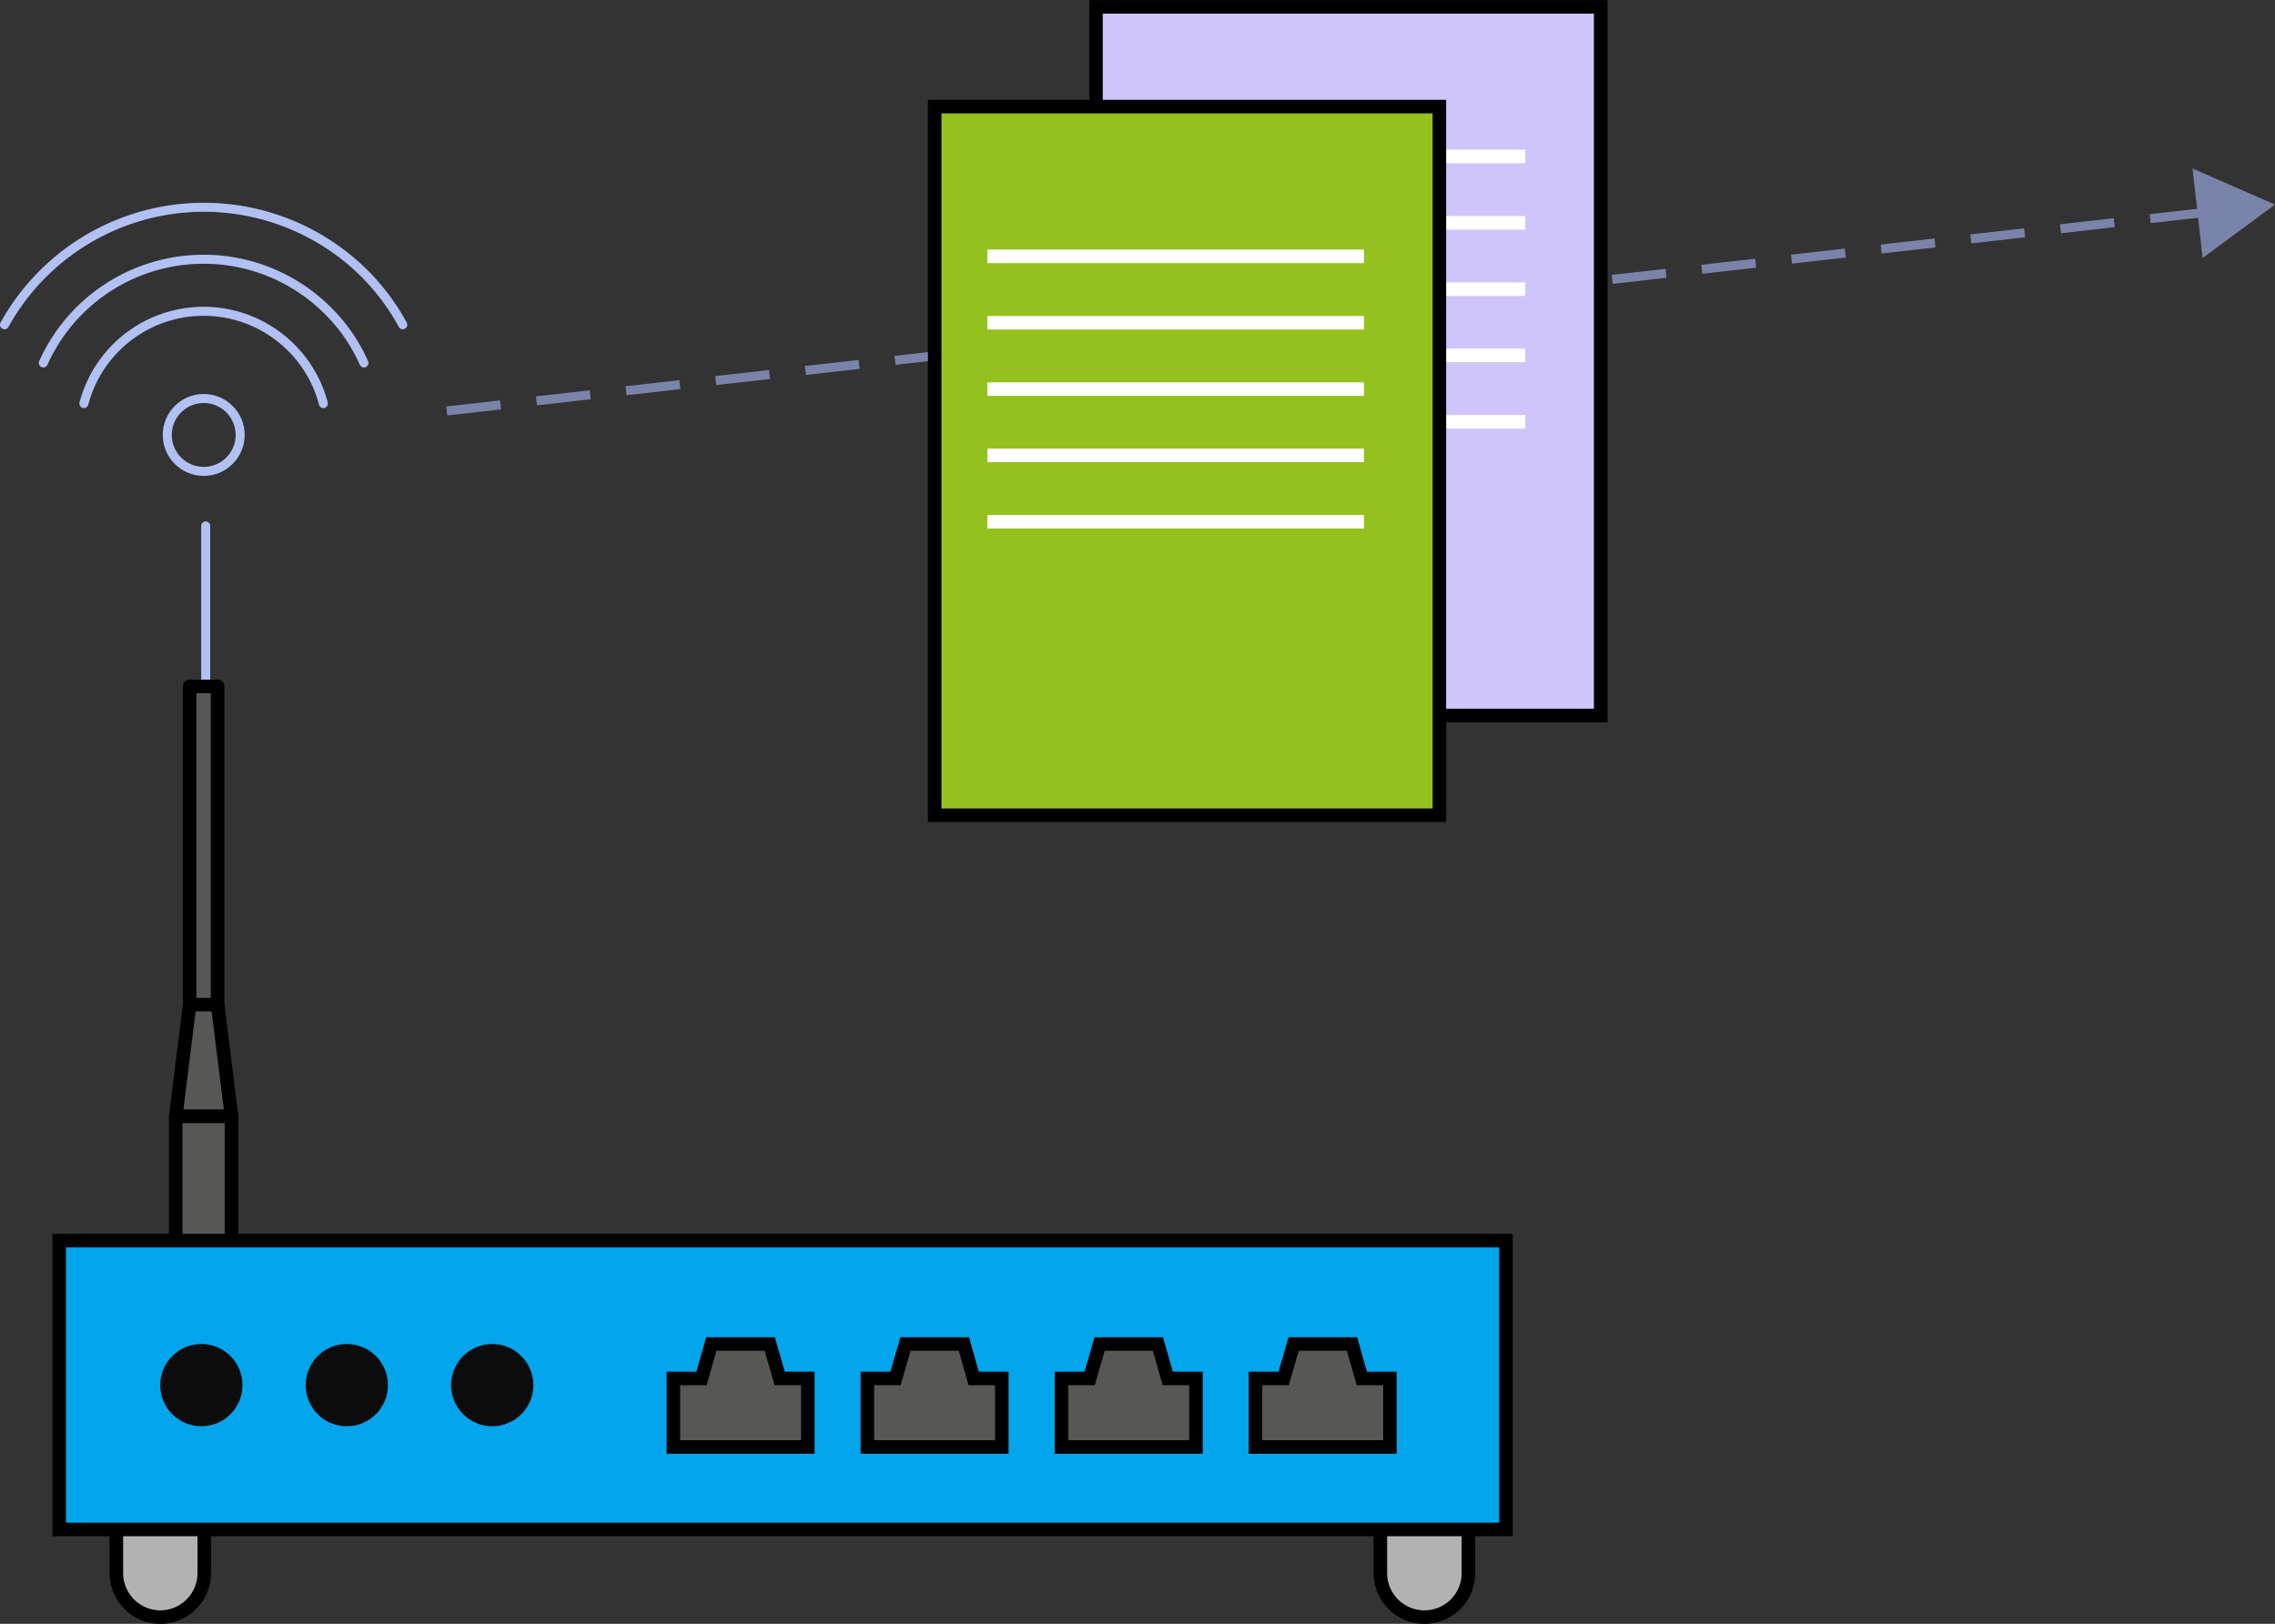 <svg xmlns="http://www.w3.org/2000/svg" viewBox="0 0 126.08 90.01"><rect x="0" y="0" width="126.08" height="90.01" fill="#333333" stroke="none"/><defs><style>.cls-1,.cls-11,.cls-3,.cls-4{fill:none;}.cls-1{stroke:#7a84aa;stroke-dasharray:3 2;}.cls-1,.cls-10,.cls-11,.cls-12,.cls-3,.cls-6,.cls-7,.cls-9{stroke-miterlimit:10;}.cls-1,.cls-3,.cls-4{stroke-width:0.5px;}.cls-2{fill:#7a84aa;}.cls-3,.cls-4{stroke:#b2c1f3;}.cls-4,.cls-5{stroke-linecap:round;stroke-linejoin:round;}.cls-5,.cls-9{fill:#575756;}.cls-10,.cls-12,.cls-5,.cls-6,.cls-7,.cls-9{stroke:#000;}.cls-10,.cls-11,.cls-12,.cls-5,.cls-6,.cls-7,.cls-9{stroke-width:0.75px;}.cls-6{fill:#b2b2b2;}.cls-7{fill:#03a5ed;}.cls-8{fill:#0d0c0d;}.cls-10{fill:#cfc5fb;}.cls-11{stroke:#fff;}.cls-12{fill:#95c11f;}</style></defs><g id="Layer_2" data-name="Layer 2"><g id="pic"><line class="cls-1" x1="24.76" y1="22.78" x2="122.52" y2="11.74"/><polygon class="cls-2" points="122.07 14.3 126.08 11.34 121.51 9.34 122.07 14.3"/><circle class="cls-3" cx="11.29" cy="24.11" r="2.02"/><path class="cls-4" d="M.25,18a12.63,12.63,0,0,1,20-2.79A12.43,12.43,0,0,1,22.32,18"/><path class="cls-4" d="M2.4,20.12a9.74,9.74,0,0,1,15.77-2.9,9.54,9.54,0,0,1,2,2.9"/><path class="cls-4" d="M4.65,22.37a6.86,6.86,0,0,1,11.48-3.11,6.78,6.78,0,0,1,1.79,3.11"/><line class="cls-4" x1="11.4" y1="29.15" x2="11.4" y2="52.12"/><rect class="cls-5" x="10.51" y="38.05" width="1.55" height="29.65"/><rect class="cls-5" x="9.74" y="61.87" width="3.09" height="16.47"/><polygon class="cls-5" points="12.06 55.69 10.51 55.69 9.74 61.87 12.83 61.87 12.06 55.69"/><path class="cls-6" d="M6.45,82.61h4.87a0,0,0,0,1,0,0V87.2a2.44,2.44,0,0,1-2.44,2.44h0A2.44,2.44,0,0,1,6.45,87.2V82.61A0,0,0,0,1,6.45,82.61Z"/><path class="cls-6" d="M76.51,82.61h4.87a0,0,0,0,1,0,0V87.2a2.44,2.44,0,0,1-2.44,2.44h0a2.44,2.44,0,0,1-2.44-2.44V82.61A0,0,0,0,1,76.51,82.61Z"/><rect class="cls-7" x="3.28" y="68.77" width="80.18" height="16.01"/><circle class="cls-8" cx="11.16" cy="76.78" r="2.28"/><circle class="cls-8" cx="19.22" cy="76.78" r="2.28"/><circle class="cls-8" cx="27.28" cy="76.78" r="2.28"/><polygon class="cls-9" points="43.21 76.41 42.66 74.5 39.42 74.5 38.88 76.41 37.32 76.41 37.32 80.21 44.77 80.21 44.77 76.41 43.21 76.41"/><polygon class="cls-9" points="53.96 76.41 53.42 74.5 50.18 74.5 49.63 76.41 48.07 76.41 48.07 80.21 55.52 80.21 55.52 76.41 53.96 76.41"/><polygon class="cls-9" points="64.72 76.41 64.17 74.5 60.94 74.5 60.39 76.41 58.83 76.41 58.83 80.21 66.28 80.21 66.28 76.41 64.72 76.41"/><polygon class="cls-9" points="75.47 76.41 74.93 74.5 71.69 74.5 71.14 76.41 69.58 76.41 69.58 80.21 77.03 80.21 77.03 76.41 75.47 76.41"/><rect class="cls-10" x="60.74" y="0.38" width="27.97" height="39.28"/><line class="cls-11" x1="63.66" y1="8.67" x2="84.53" y2="8.67"/><line class="cls-11" x1="63.66" y1="12.35" x2="84.53" y2="12.35"/><line class="cls-11" x1="63.66" y1="16.03" x2="84.53" y2="16.03"/><line class="cls-11" x1="63.66" y1="19.7" x2="84.53" y2="19.7"/><line class="cls-11" x1="63.66" y1="23.38" x2="84.53" y2="23.38"/><rect class="cls-12" x="51.8" y="5.91" width="27.97" height="39.28"/><line class="cls-11" x1="54.72" y1="14.21" x2="75.59" y2="14.21"/><line class="cls-11" x1="54.72" y1="17.89" x2="75.59" y2="17.89"/><line class="cls-11" x1="54.72" y1="21.57" x2="75.59" y2="21.57"/><line class="cls-11" x1="54.72" y1="25.24" x2="75.59" y2="25.24"/><line class="cls-11" x1="54.72" y1="28.92" x2="75.59" y2="28.92"/></g></g></svg>